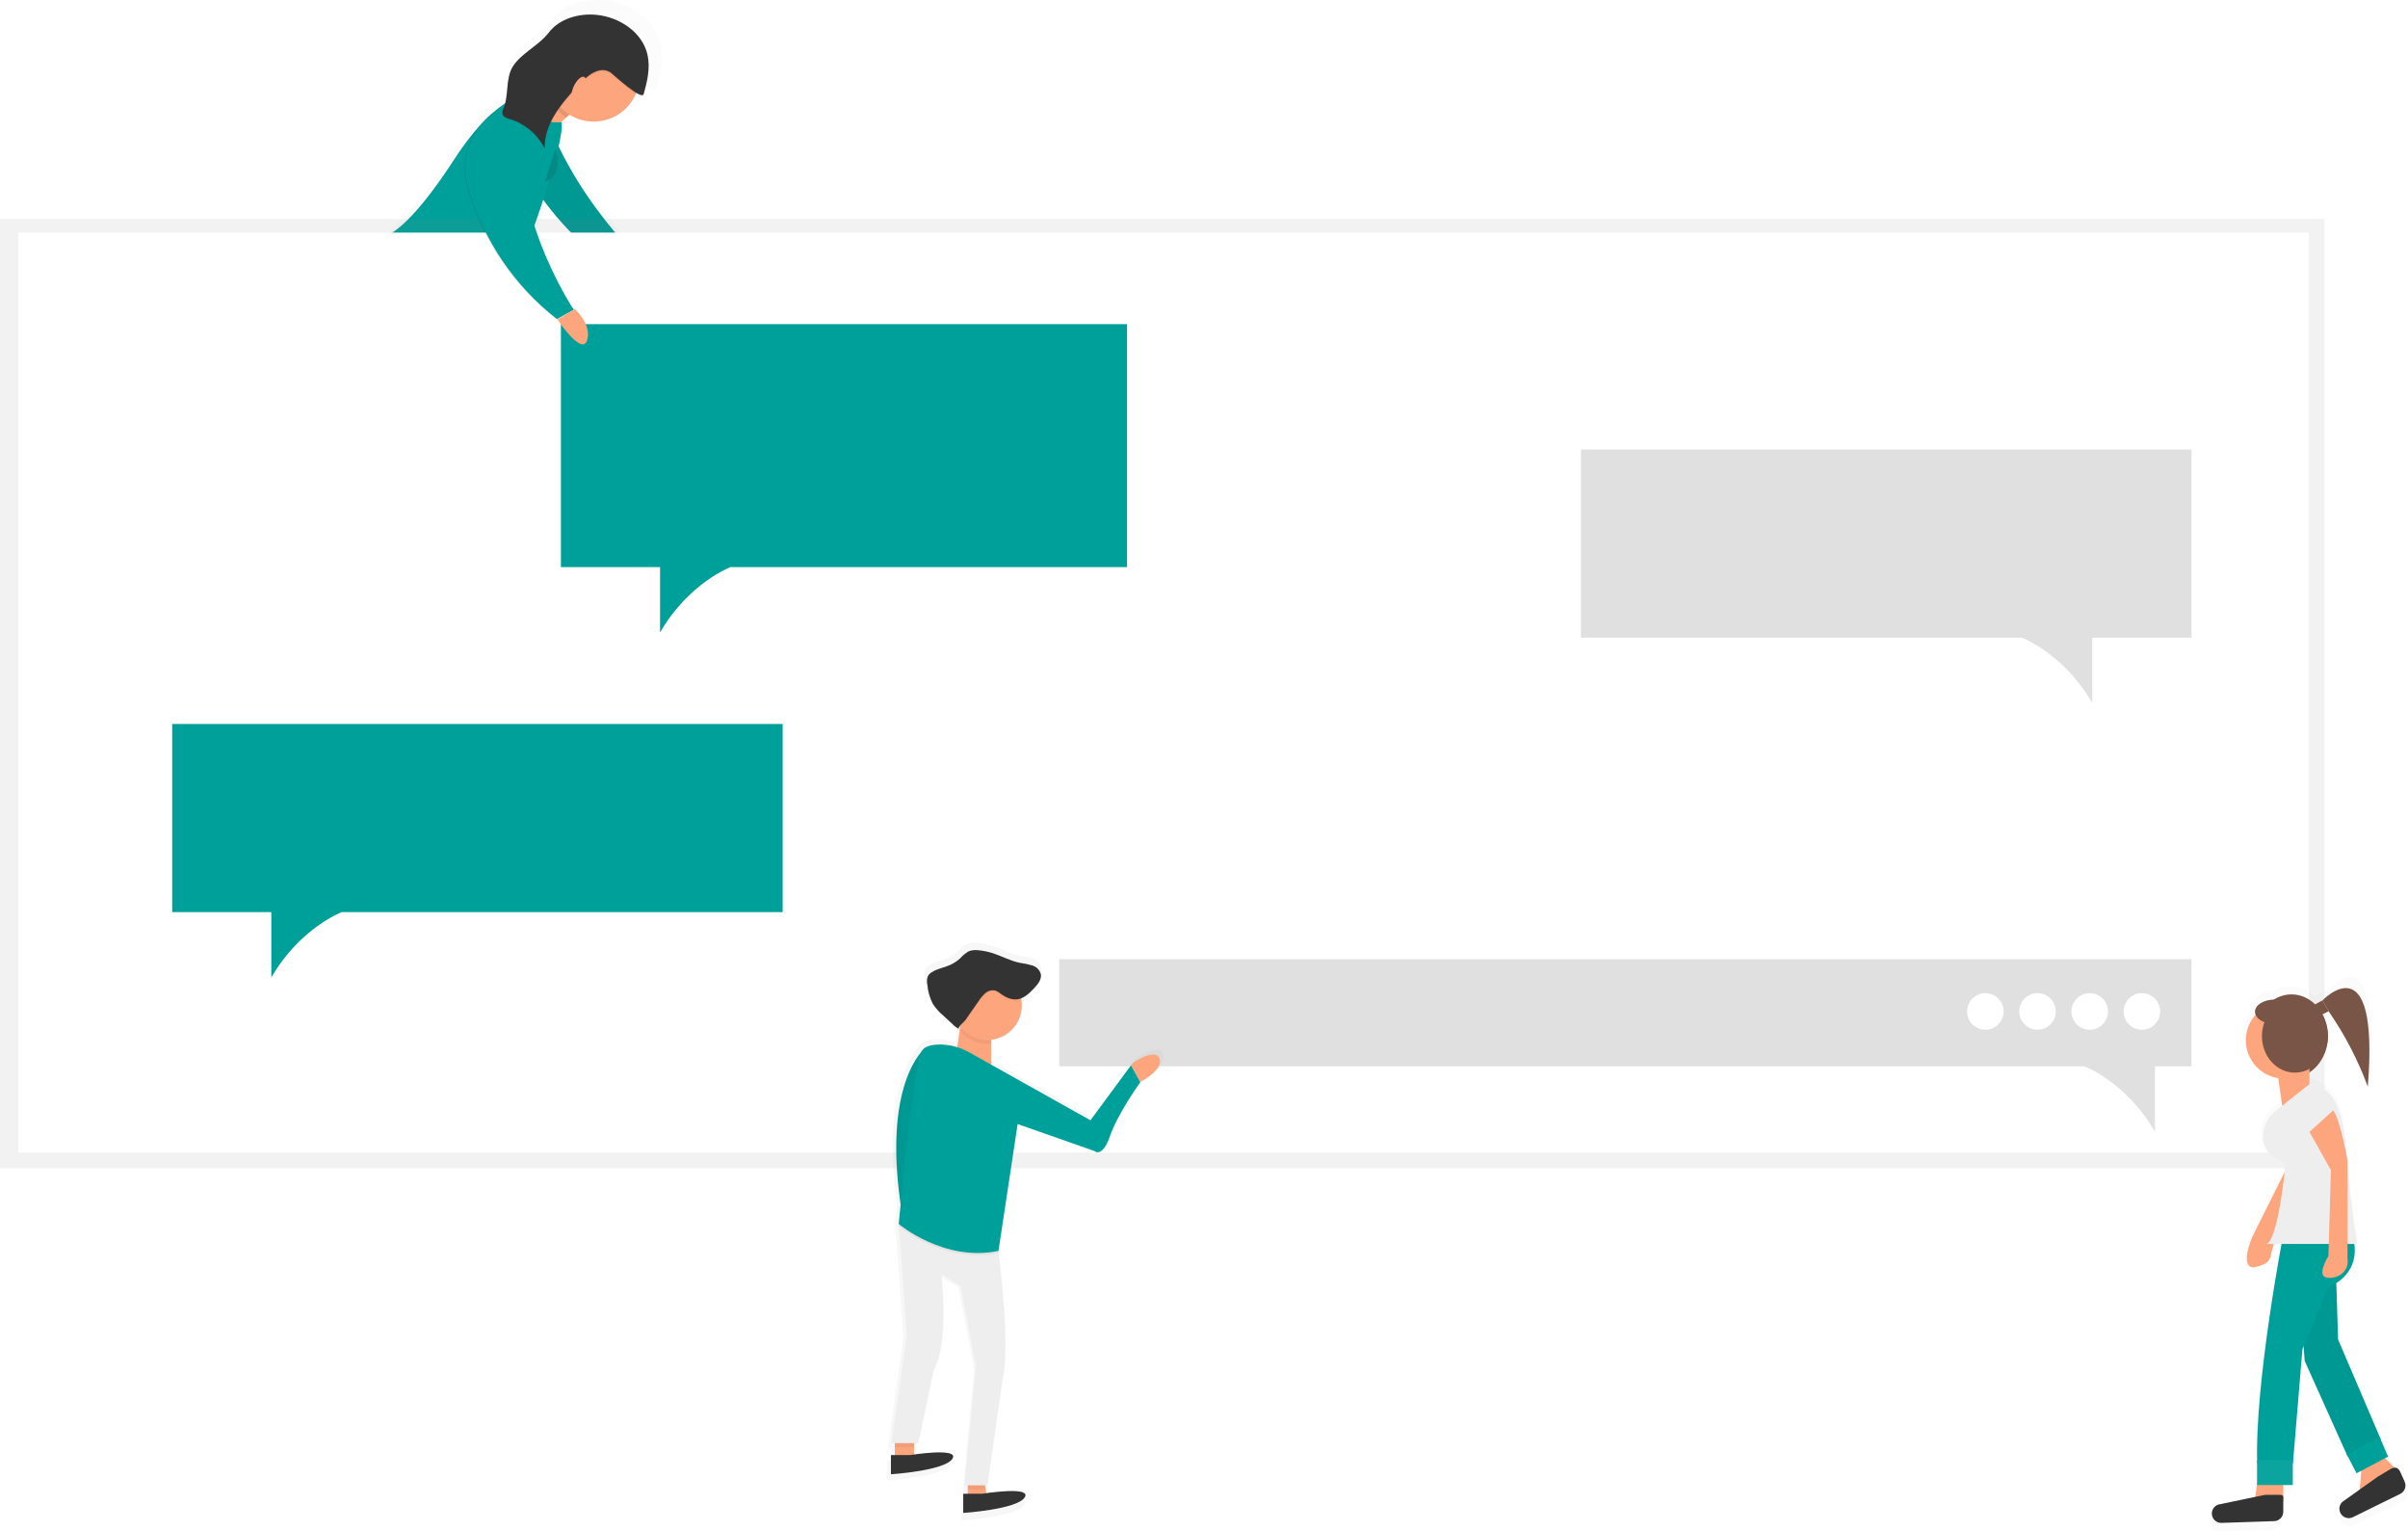 <svg width="280" height="178" viewBox="0 0 280 178" fill="none" xmlns="http://www.w3.org/2000/svg">
<g clip-path="url(#clip0)">
<g opacity="0.5">
<path opacity="0.5" d="M65.471 16.767C65.774 15.379 65.947 14.246 65.823 13.675L65.698 13.693L65.889 13.608L66.405 13.131H66.42L66.845 12.739C67.562 13.185 68.367 13.47 69.205 13.575C70.042 13.68 70.893 13.603 71.698 13.349C72.502 13.094 73.243 12.668 73.868 12.101C74.494 11.533 74.989 10.837 75.321 10.059C75.834 10.363 76.231 10.494 76.298 10.226C76.692 9.009 76.904 7.741 76.929 6.462C76.931 6.008 76.883 5.554 76.786 5.11C76.14 2.227 73.188 0.295 70.252 0.021C67.998 -0.188 65.535 0.513 64.169 2.321C62.986 3.889 60.66 4.94 59.619 6.605C58.779 7.948 59.04 9.749 58.642 11.296C58.211 11.576 57.796 11.88 57.398 12.207C56.451 12.841 55.634 13.652 54.993 14.595C53.971 15.787 53.032 17.047 52.184 18.368C47.676 25.304 44.946 27.559 43.408 28.197L56.337 28.279C58.498 32.353 61.496 35.923 65.134 38.754L65.213 38.712L65.268 38.757L67.409 37.569C65.295 34.224 63.607 30.626 62.386 26.86C62.689 26.009 63.08 24.855 63.499 23.573C66.478 27.589 70.801 31.976 76.689 34.656L77.645 32.954C77.645 32.954 70.033 26.313 65.471 16.767Z" fill="url(#paint0_linear)"/>
<path opacity="0.5" d="M43.414 28.239H41.724C41.724 28.239 42.188 28.731 43.414 28.239Z" fill="url(#paint1_linear)"/>
</g>
<path d="M62.443 22.233C65.174 26.146 69.333 30.67 75.184 33.34L76.055 31.788C76.055 31.788 65.741 22.759 62.722 10.952L62.419 11.217C59.847 13.459 59.847 18.502 62.443 22.233Z" fill="#00A09A"/>
<path opacity="0.05" d="M62.443 22.233C65.174 26.146 69.333 30.67 75.184 33.34L76.055 31.788C76.055 31.788 65.741 22.759 62.722 10.952L62.419 11.217C59.847 13.459 59.847 18.502 62.443 22.233Z" fill="black"/>
<path d="M63.727 9.512L61.718 10.679L59.507 14.076L62.662 15.315L65.346 14.115L67.182 12.42L63.727 9.512Z" fill="#FDA57D"/>
<path d="M61.776 10.864C61.776 10.864 57.99 10.56 52.845 18.484C45.458 29.849 43.298 27.44 43.298 27.44L61.67 27.556C61.67 27.556 65.756 16.369 65.283 14.188C65.286 14.176 61.752 14.871 61.776 10.864Z" fill="#00A09A"/>
<path opacity="0.1" d="M63.672 9.473C63.893 11.08 64.512 12.866 65.832 13.69L66.815 12.778L63.672 9.467V9.473Z" fill="black"/>
<path d="M74.377 8.806C74.396 5.845 72.014 3.429 69.057 3.411C66.1 3.392 63.688 5.778 63.669 8.739C63.65 11.7 66.032 14.116 68.99 14.135C71.947 14.153 74.359 11.768 74.377 8.806Z" fill="#FDA57D"/>
<path opacity="0.1" d="M74.845 11.04C75.263 9.561 75.627 8.002 75.291 6.483C74.699 3.852 72.008 2.09 69.33 1.841C67.273 1.65 65.025 2.291 63.781 3.94C62.701 5.368 62.525 7.301 61.576 8.82C60.696 10.226 59.194 11.214 58.542 12.736C58.432 12.939 58.4 13.176 58.451 13.401C58.569 13.751 58.985 13.872 59.337 13.978C60.201 14.242 61.002 14.679 61.692 15.263C62.381 15.847 62.945 16.566 63.347 17.375C63.247 14.531 65.298 12.122 67.233 10.041C68.143 9.069 69.66 7.641 71.025 8.549C71.21 8.695 74.614 11.855 74.845 11.04Z" fill="black"/>
<path d="M64.597 17.278C64.597 17.278 65.674 20.209 63.356 21.17L64.597 17.278Z" fill="#048984"/>
<path d="M270.293 25.456H0V135.804H270.293V25.456Z" fill="url(#paint2_linear)"/>
<path d="M268.472 27.039H2.124V133.981H268.472V27.039Z" fill="white"/>
<path d="M65.222 37.673V65.927H76.75V73.522C80.087 67.75 84.94 65.927 84.94 65.927H131.051V37.673H65.222Z" fill="#00A09A"/>
<path d="M20.022 84.156V106.03H31.549V113.625C34.886 107.853 39.74 106.03 39.74 106.03H91.008V84.156H20.022Z" fill="#00A09A"/>
<path d="M254.821 52.255V74.13H243.294V81.725C239.957 75.953 235.103 74.13 235.103 74.13H183.835V52.255H254.821Z" fill="#E0E0E0"/>
<path d="M254.821 111.499V123.955H250.574V131.55C247.237 125.778 242.384 123.955 242.384 123.955H123.164V111.499H254.821Z" fill="#E0E0E0"/>
<path d="M249.057 119.702C250.23 119.702 251.181 118.75 251.181 117.575C251.181 116.4 250.23 115.448 249.057 115.448C247.885 115.448 246.934 116.4 246.934 117.575C246.934 118.75 247.885 119.702 249.057 119.702Z" fill="white"/>
<path d="M242.99 119.702C244.163 119.702 245.114 118.75 245.114 117.575C245.114 116.4 244.163 115.448 242.99 115.448C241.817 115.448 240.867 116.4 240.867 117.575C240.867 118.75 241.817 119.702 242.99 119.702Z" fill="white"/>
<path d="M236.923 119.702C238.096 119.702 239.047 118.75 239.047 117.575C239.047 116.4 238.096 115.448 236.923 115.448C235.75 115.448 234.8 116.4 234.8 117.575C234.8 118.75 235.75 119.702 236.923 119.702Z" fill="white"/>
<path d="M230.856 119.702C232.029 119.702 232.979 118.75 232.979 117.575C232.979 116.4 232.029 115.448 230.856 115.448C229.683 115.448 228.732 116.4 228.732 117.575C228.732 118.75 229.683 119.702 230.856 119.702Z" fill="white"/>
<path opacity="0.1" d="M54.331 21.859C56.081 27.899 59.69 33.23 64.646 37.092L66.599 36.008C66.599 36.008 58.281 23.649 60.793 11.6L60.259 11.724C59.189 11.972 58.181 12.435 57.297 13.087C56.412 13.738 55.669 14.563 55.114 15.512C54.559 16.461 54.204 17.514 54.069 18.605C53.934 19.696 54.024 20.804 54.331 21.859Z" fill="black"/>
<path d="M54.453 21.859C56.202 27.899 59.812 33.23 64.767 37.092L66.721 36.008C66.721 36.008 58.397 23.637 60.92 11.587L60.387 11.712C59.315 11.959 58.305 12.422 57.418 13.074C56.532 13.726 55.788 14.552 55.232 15.503C54.677 16.453 54.321 17.507 54.187 18.6C54.053 19.693 54.143 20.802 54.453 21.859Z" fill="#00A09A"/>
<path d="M74.845 10.922C75.263 9.442 75.627 7.884 75.29 6.365C74.699 3.734 72.008 1.972 69.329 1.723C67.273 1.531 65.025 2.172 63.781 3.822C62.701 5.25 60.581 6.21 59.631 7.729C58.751 9.136 59.194 11.092 58.533 12.617C58.423 12.821 58.391 13.057 58.442 13.283C58.56 13.632 58.976 13.754 59.328 13.86C60.192 14.123 60.993 14.56 61.682 15.144C62.372 15.728 62.935 16.447 63.338 17.256C63.238 14.413 65.289 12.004 67.224 9.922C68.134 8.95 69.651 7.522 71.016 8.431C71.21 8.574 74.614 11.733 74.845 10.922Z" fill="#333333"/>
<path d="M64.819 37.144C64.819 37.144 67.652 41.397 68.262 39.574C68.871 37.752 66.845 35.929 66.845 35.929L64.819 37.144Z" fill="#FDA57D"/>
<path d="M67.844 10.486C68.194 9.786 68.234 9.096 67.935 8.946C67.635 8.796 67.108 9.242 66.758 9.943C66.408 10.644 66.368 11.334 66.667 11.484C66.967 11.634 67.494 11.187 67.844 10.486Z" fill="#FDA57D"/>
<g opacity="0.5">
<path opacity="0.5" d="M271.639 116.101C274.91 121.509 275.735 125.696 275.735 125.696C276.705 108.379 271.442 114.546 270.933 114.838V114.816L269.173 115.834C268.423 115.079 267.406 114.65 266.343 114.64C265.589 114.642 264.853 114.861 264.219 115.269C262.966 115.299 261.965 115.937 261.965 116.727C261.966 116.855 261.993 116.981 262.044 117.098C261.487 117.71 261.108 118.462 260.945 119.274C260.783 120.086 260.845 120.927 261.124 121.706C261.404 122.485 261.889 123.174 262.53 123.698C263.17 124.221 263.941 124.56 264.759 124.678L265.223 127.984L264.489 128.561C264.035 128.913 263.661 129.357 263.391 129.864C263.121 130.372 262.962 130.931 262.924 131.505C262.854 132.72 263.358 134.13 265.654 134.847C265.654 134.847 265.615 135.269 265.539 135.937L261.656 143.715C261.656 143.715 260.103 147.279 261.768 147.385C264.162 146.969 263.746 146.03 264.058 145.194L264.24 144.587H265.151C264.407 148.658 261.98 162.658 262.223 170.903V173.288L262.068 174.47L257.597 175.813C257.335 175.892 257.112 176.063 256.967 176.295C256.823 176.527 256.767 176.804 256.811 177.074C256.856 177.344 256.996 177.589 257.207 177.762C257.418 177.936 257.685 178.027 257.958 178.018L264.277 177.809C264.568 177.798 264.844 177.676 265.046 177.466C265.249 177.256 265.362 176.976 265.363 176.684V173.461H266.501V170.888L267.644 157.159L267.793 156.806L267.929 158.589L273.071 170.031L274.215 172.033L274.712 171.766L274.555 173.646L272.474 175.469C272.291 175.628 272.165 175.841 272.113 176.078C272.061 176.314 272.086 176.561 272.185 176.782C272.248 176.919 272.337 177.042 272.447 177.144C272.558 177.246 272.687 177.325 272.829 177.376C272.97 177.426 273.12 177.449 273.27 177.441C273.42 177.432 273.567 177.394 273.702 177.329L279.375 174.534C279.636 174.404 279.838 174.178 279.936 173.904C280.035 173.629 280.023 173.326 279.903 173.06L279.402 171.951C279.33 171.792 279.222 171.652 279.086 171.542C278.95 171.432 278.79 171.356 278.62 171.319L277.546 170.244L277.916 170.043L277.06 168.041L271.918 156.028L271.706 149.266C272.495 148.794 273.124 148.094 273.51 147.259C273.897 146.424 274.023 145.492 273.872 144.584H274.203C274.203 144.584 273.475 140.33 273.096 135.716L273.059 135.266V134.573C273.059 134.573 273.02 134.354 272.953 134.002C272.549 129.445 271.925 125.799 268.515 125.395L268.491 125.416V124.01C269.188 123.524 269.755 122.872 270.141 122.114C270.527 121.355 270.72 120.513 270.702 119.662C270.705 118.742 270.478 117.835 270.041 117.025L271.633 116.114L271.639 116.101Z" fill="url(#paint3_linear)"/>
</g>
<path d="M266.449 125.292C268.791 125.292 270.69 123.12 270.69 120.44C270.69 117.76 268.791 115.588 266.449 115.588C264.107 115.588 262.208 117.76 262.208 120.44C262.208 123.12 264.107 125.292 266.449 125.292Z" fill="#795548"/>
<path d="M265.499 172.07V174.567H262.175L262.451 172.44L265.499 172.07Z" fill="#FDA57D"/>
<path d="M274.64 170.119L274.364 173.461H274.549C275.857 173.461 277.12 172.98 278.098 172.109L279.072 171.24L276.578 168.743L274.64 170.119Z" fill="#FDA57D"/>
<path d="M267.714 154.594L267.99 158.201L272.977 169.296L276.854 167.354L271.87 155.703L271.591 146.829H267.159L267.714 154.594Z" fill="#00A09A"/>
<path opacity="0.05" d="M267.714 154.594L267.99 158.201L272.977 169.296L276.854 167.354L271.87 155.703L271.591 146.829H267.159L267.714 154.594Z" fill="black"/>
<path d="M266.607 134.348L261.899 143.767C261.899 143.767 260.382 147.224 262.008 147.324C264.328 146.92 263.925 146.009 264.228 145.197L267.159 135.172L266.607 134.348Z" fill="#FDA57D"/>
<path d="M265.575 125.374C268.023 125.374 270.007 123.387 270.007 120.935C270.007 118.484 268.023 116.496 265.575 116.496C263.128 116.496 261.143 118.484 261.143 120.935C261.143 123.387 263.128 125.374 265.575 125.374Z" fill="#FDA57D"/>
<path d="M268.545 127.412L265.439 129.035L264.668 123.53H268.545V127.412Z" fill="#FDA57D"/>
<path d="M265.499 143.502C265.499 143.502 262.163 160.698 262.466 170.131H266.619L267.726 156.818L270.76 149.606C270.76 149.606 274.913 148.22 273.529 143.502H265.499Z" fill="#00A09A"/>
<path d="M266.604 169.739H262.451V172.623H266.604V169.739Z" fill="#00A09A"/>
<path opacity="0.05" d="M266.604 169.739H262.451V172.623H266.604V169.739Z" fill="white"/>
<path d="M272.865 169.038L274.018 171.255L277.685 169.32L276.706 167.042L272.865 169.038Z" fill="#00A09A"/>
<path d="M263.182 173.807L257.967 174.889C257.743 174.956 257.546 175.094 257.406 175.283C257.266 175.471 257.19 175.699 257.19 175.934C257.19 176.08 257.22 176.225 257.277 176.36C257.334 176.495 257.417 176.617 257.522 176.718C257.627 176.82 257.752 176.9 257.888 176.952C258.024 177.005 258.17 177.03 258.316 177.025L264.444 176.821C264.726 176.812 264.994 176.693 265.19 176.489C265.387 176.286 265.497 176.014 265.496 175.731V174.552C265.496 173.944 265.615 173.765 265.014 173.765H263.497C263.391 173.763 263.284 173.778 263.182 173.807Z" fill="#333333"/>
<path d="M268.569 126.003L264.656 129.086C264.216 129.428 263.854 129.859 263.592 130.352C263.331 130.844 263.177 131.386 263.139 131.942C263.073 133.127 263.561 134.488 265.776 135.181C265.776 135.181 264.944 144.058 263.561 144.599H274.085C274.085 144.599 273.378 140.488 273.014 136.001C272.589 130.824 272.283 126.449 268.569 126.003Z" fill="#EEEEEE"/>
<path d="M268.545 131.575L271.039 136.013L270.748 145.997C270.748 145.997 269.364 148.214 270.472 148.494C271.579 148.773 273.241 147.938 272.965 146.276V134.901C272.965 134.901 272.134 130.186 271.303 129.077L268.545 131.575Z" fill="#FDA57D"/>
<path d="M276.511 171.638L272.398 174.558C272.221 174.712 272.098 174.919 272.048 175.148C271.997 175.377 272.022 175.617 272.119 175.831C272.179 175.964 272.265 176.085 272.372 176.184C272.479 176.284 272.606 176.36 272.743 176.41C272.881 176.46 273.027 176.481 273.173 176.473C273.319 176.465 273.462 176.427 273.593 176.362L279.096 173.652C279.35 173.528 279.545 173.309 279.641 173.042C279.737 172.776 279.725 172.483 279.609 172.225L279.123 171.149C278.875 170.599 278.577 170.481 278.028 170.73L276.511 171.641C276.414 171.681 276.59 171.568 276.511 171.638Z" fill="#333333"/>
<path d="M270.775 117.548L269.771 118.046L269.064 116.818L270.056 116.287L270.775 117.548Z" fill="#795548"/>
<path d="M270.056 116.29C270.056 116.29 276.705 109.272 275.325 126.316C274.182 123.217 272.653 120.275 270.775 117.56L270.056 116.29Z" fill="#795548"/>
<path d="M266.852 124.687C268.972 124.687 270.69 122.786 270.69 120.44C270.69 118.094 268.972 116.193 266.852 116.193C264.733 116.193 263.015 118.094 263.015 120.44C263.015 122.786 264.733 124.687 266.852 124.687Z" fill="#795548"/>
<path d="M264.48 119.024C265.735 119.024 266.752 118.39 266.752 117.608C266.752 116.826 265.735 116.193 264.48 116.193C263.225 116.193 262.208 116.826 262.208 117.608C262.208 118.39 263.225 119.024 264.48 119.024Z" fill="#795548"/>
<g opacity="0.5">
<path opacity="0.5" d="M135.246 122.536C134.788 121.16 132.064 123.019 132.064 123.019L131.84 123.323L126.986 129.876L115.143 123.241V120.27C115.701 120.207 116.241 120.032 116.728 119.753C117.216 119.474 117.642 119.098 117.979 118.649C118.317 118.199 118.559 117.685 118.691 117.139C118.823 116.592 118.842 116.024 118.747 115.47C119.335 115.181 119.853 114.766 120.263 114.254C120.676 113.814 121.119 113.282 121.076 112.696C121.084 112.602 121.078 112.508 121.061 112.416C120.993 112.173 120.864 111.952 120.687 111.772C120.51 111.593 120.29 111.461 120.048 111.389C119.565 111.25 119.072 111.148 118.574 111.086C117.4 110.855 116.338 110.241 115.191 109.892C114.671 109.734 114.135 109.632 113.593 109.588C113.205 109.533 112.809 109.577 112.443 109.715C112.072 109.93 111.739 110.204 111.457 110.527C111.078 110.88 110.641 111.164 110.165 111.368C109.455 111.672 108.648 111.793 108.017 112.222C107.839 112.329 107.69 112.478 107.583 112.656C107.491 112.845 107.452 113.055 107.468 113.264C107.465 113.451 107.479 113.638 107.51 113.823C107.576 114.618 107.793 115.394 108.15 116.108C108.505 116.654 108.941 117.144 109.443 117.56L110.52 118.547C110.729 118.776 110.98 118.963 111.26 119.097C111.259 119.021 111.274 118.947 111.302 118.877C111.331 118.807 111.373 118.743 111.427 118.69L111.078 121.12C110.428 120.923 109.754 120.821 109.076 120.817C108.166 120.817 107.234 120.972 106.831 121.597C106.808 121.635 106.787 121.675 106.77 121.716C105.508 123.217 102.614 128.078 104.316 139.881C104.17 141.324 104.082 142.238 104.082 142.238V142.384V142.494L104.101 142.509L105.047 155.542L103.227 168.387H103.633V169.815H103.175V172.109C103.175 172.109 109.546 171.702 110.504 170.286C111.308 169.101 107.307 169.566 105.924 169.761V168.904H105.948V168.421H106.43L108.25 159.704C110.134 156.442 109.161 148.287 109.161 148.287L111.451 149.664L113.271 159.246L111.936 173.461H112.343V174.455H111.809V176.748C111.809 176.748 118.179 176.341 119.138 174.925C119.939 173.741 115.944 174.205 114.557 174.4L114.403 173.488H114.682L116.502 160.643C117.412 157.165 116.174 146.95 116.01 145.644L118.283 130.621L118.249 130.578L118.283 130.365L127.444 133.577C127.444 133.577 128.354 134.488 129.301 131.754C130.18 129.205 132.595 125.787 132.907 125.353L132.941 125.307C132.941 125.307 135.704 123.912 135.246 122.536Z" fill="url(#paint4_linear)"/>
</g>
<path d="M104.049 167.303V169.536H106.279V166.41L104.049 167.303Z" fill="#FDA57D"/>
<path d="M112.525 171.772V174.451L114.755 174.005L114.309 171.325L112.525 171.772Z" fill="#FDA57D"/>
<path d="M107.641 121.762C107.641 121.762 102.314 125.757 104.941 141.394L107.641 121.762Z" fill="#00A09A"/>
<path opacity="0.05" d="M107.641 121.762C107.641 121.762 102.314 125.757 104.941 141.394L107.641 121.762Z" fill="black"/>
<path opacity="0.05" d="M114.557 173.136L114.333 171.796L112.549 172.243V173.136H114.557Z" fill="black"/>
<path opacity="0.05" d="M104.073 168.223H106.303V166.88L104.073 167.774V168.223Z" fill="black"/>
<path d="M111.681 119.106L111.236 122.232L115.249 124.468V119.999L111.681 119.106Z" fill="#FDA57D"/>
<path d="M103.652 167.752L105.435 155.232L104.507 142.287L116.104 145.413C116.104 145.413 117.542 156.533 116.599 160.154L114.815 172.662H112.14L113.477 158.814L111.694 149.481L109.464 148.141C109.464 148.141 110.404 156.083 108.572 159.261L106.788 167.749L103.652 167.752Z" fill="#EEEEEE"/>
<path d="M134.828 123.077C134.382 121.737 131.73 123.548 131.73 123.548L131.512 123.852L132.565 125.811L132.598 125.766C132.598 125.766 135.274 124.417 134.828 123.077Z" fill="#FDA57D"/>
<path opacity="0.05" d="M111.633 121.986C111.633 121.986 108.065 121.044 107.174 122.433C106.282 123.821 104.507 142.536 104.507 142.536C104.507 142.536 109.81 147.002 116.104 145.662L118.322 130.927L111.633 121.986Z" fill="black"/>
<path d="M126.798 130.226L112.698 122.327C111.678 121.75 110.532 121.436 109.361 121.415C108.469 121.415 107.565 121.567 107.177 122.175C106.285 123.563 104.501 142.278 104.501 142.278C104.501 142.278 109.804 146.744 116.098 145.404L118.328 130.663L127.259 133.798C127.259 133.798 128.151 134.692 129.079 132.036C129.935 129.554 132.286 126.228 132.589 125.802L131.506 123.846L126.798 130.226Z" fill="#00A09A"/>
<path opacity="0.05" d="M111.621 119.802C111.996 120.282 112.475 120.67 113.022 120.937C113.569 121.204 114.17 121.343 114.779 121.342C114.928 121.342 115.077 121.334 115.225 121.318V120.446L111.657 119.553L111.621 119.802Z" fill="black"/>
<path d="M114.803 120.893C117.02 120.893 118.816 119.093 118.816 116.873C118.816 114.653 117.02 112.854 114.803 112.854C112.586 112.854 110.79 114.653 110.79 116.873C110.79 119.093 112.586 120.893 114.803 120.893Z" fill="#FDA57D"/>
<path d="M103.597 169.141V171.374C103.597 171.374 109.792 170.976 110.735 169.587C111.678 168.199 105.83 169.141 105.83 169.141H103.597Z" fill="#333333"/>
<path d="M112.003 173.634V175.867C112.003 175.867 118.198 175.469 119.141 174.081C120.085 172.692 114.236 173.634 114.236 173.634H112.003Z" fill="#333333"/>
<path opacity="0.05" d="M112.258 118.717L113.826 116.469C114.041 116.125 114.31 115.817 114.621 115.558C114.778 115.428 114.964 115.338 115.162 115.294C115.361 115.249 115.567 115.252 115.765 115.302C115.992 115.395 116.203 115.523 116.39 115.682C116.975 116.111 117.697 116.427 118.41 116.29C119.123 116.153 119.73 115.573 120.248 115.017C120.679 114.558 121.143 113.996 121.025 113.376C120.956 113.143 120.829 112.931 120.657 112.76C120.484 112.588 120.272 112.463 120.039 112.395C119.569 112.256 119.09 112.155 118.604 112.091C117.46 111.866 116.426 111.268 115.31 110.931C114.803 110.775 114.281 110.673 113.753 110.627C113.376 110.573 112.991 110.616 112.634 110.751C112.274 110.961 111.95 111.228 111.675 111.541C111.306 111.885 110.88 112.163 110.416 112.362C109.725 112.665 108.954 112.778 108.326 113.191C108.154 113.294 108.009 113.438 107.905 113.61C107.776 113.926 107.75 114.275 107.832 114.607C107.896 115.381 108.108 116.136 108.457 116.831C108.802 117.362 109.225 117.839 109.713 118.243L110.759 119.206C110.963 119.429 111.209 119.611 111.481 119.741C111.436 119.407 112.061 119 112.258 118.717Z" fill="black"/>
<path d="M112.258 118.568L113.826 116.32C114.041 115.976 114.31 115.669 114.621 115.409C114.778 115.279 114.964 115.189 115.162 115.145C115.361 115.1 115.567 115.103 115.765 115.154C115.992 115.246 116.203 115.375 116.39 115.533C116.975 115.962 117.697 116.278 118.41 116.141C119.123 116.004 119.73 115.424 120.248 114.868C120.679 114.409 121.143 113.847 121.025 113.227C120.958 112.991 120.833 112.775 120.66 112.601C120.488 112.426 120.274 112.298 120.039 112.228C119.569 112.089 119.09 111.988 118.604 111.924C117.46 111.699 116.426 111.101 115.31 110.764C114.803 110.607 114.281 110.506 113.753 110.46C113.376 110.406 112.991 110.449 112.634 110.584C112.274 110.794 111.95 111.061 111.675 111.374C111.306 111.718 110.88 111.996 110.416 112.195C109.725 112.498 108.954 112.611 108.326 113.024C108.153 113.128 108.009 113.273 107.905 113.446C107.776 113.762 107.75 114.111 107.832 114.443C107.896 115.217 108.108 115.972 108.457 116.667C108.802 117.198 109.225 117.675 109.713 118.079L110.759 119.042C110.963 119.265 111.209 119.447 111.481 119.577C111.436 119.258 112.061 118.851 112.258 118.568Z" fill="#333333"/>
</g>
<defs>
<linearGradient id="paint0_linear" x1="60.526" y1="38.782" x2="60.526" y2="-1.34956e-05" gradientUnits="userSpaceOnUse">
<stop stop-color="#808080" stop-opacity="0.25"/>
<stop offset="0.54" stop-color="#808080" stop-opacity="0.12"/>
<stop offset="1" stop-color="#808080" stop-opacity="0.1"/>
</linearGradient>
<linearGradient id="paint1_linear" x1="511.158" y1="83.074" x2="511.158" y2="82.905" gradientUnits="userSpaceOnUse">
<stop stop-color="#808080" stop-opacity="0.25"/>
<stop offset="0.54" stop-color="#808080" stop-opacity="0.12"/>
<stop offset="1" stop-color="#808080" stop-opacity="0.1"/>
</linearGradient>
<linearGradient id="paint2_linear" x1="120415" y1="49350.7" x2="120415" y2="9271.46" gradientUnits="userSpaceOnUse">
<stop stop-color="#808080" stop-opacity="0.25"/>
<stop offset="0.54" stop-color="#808080" stop-opacity="0.12"/>
<stop offset="1" stop-color="#808080" stop-opacity="0.1"/>
</linearGradient>
<linearGradient id="paint3_linear" x1="23978.3" y1="48021.2" x2="23978.3" y2="34337.3" gradientUnits="userSpaceOnUse">
<stop stop-color="#808080" stop-opacity="0.25"/>
<stop offset="0.54" stop-color="#808080" stop-opacity="0.12"/>
<stop offset="1" stop-color="#808080" stop-opacity="0.1"/>
</linearGradient>
<linearGradient id="paint4_linear" x1="15445.8" y1="42320.3" x2="18846.5" y2="42320.3" gradientUnits="userSpaceOnUse">
<stop stop-color="#808080" stop-opacity="0.25"/>
<stop offset="0.54" stop-color="#808080" stop-opacity="0.12"/>
<stop offset="1" stop-color="#808080" stop-opacity="0.1"/>
</linearGradient>
<clipPath id="clip0">
<rect width="280" height="178" fill="white"/>
</clipPath>
</defs>
</svg>
